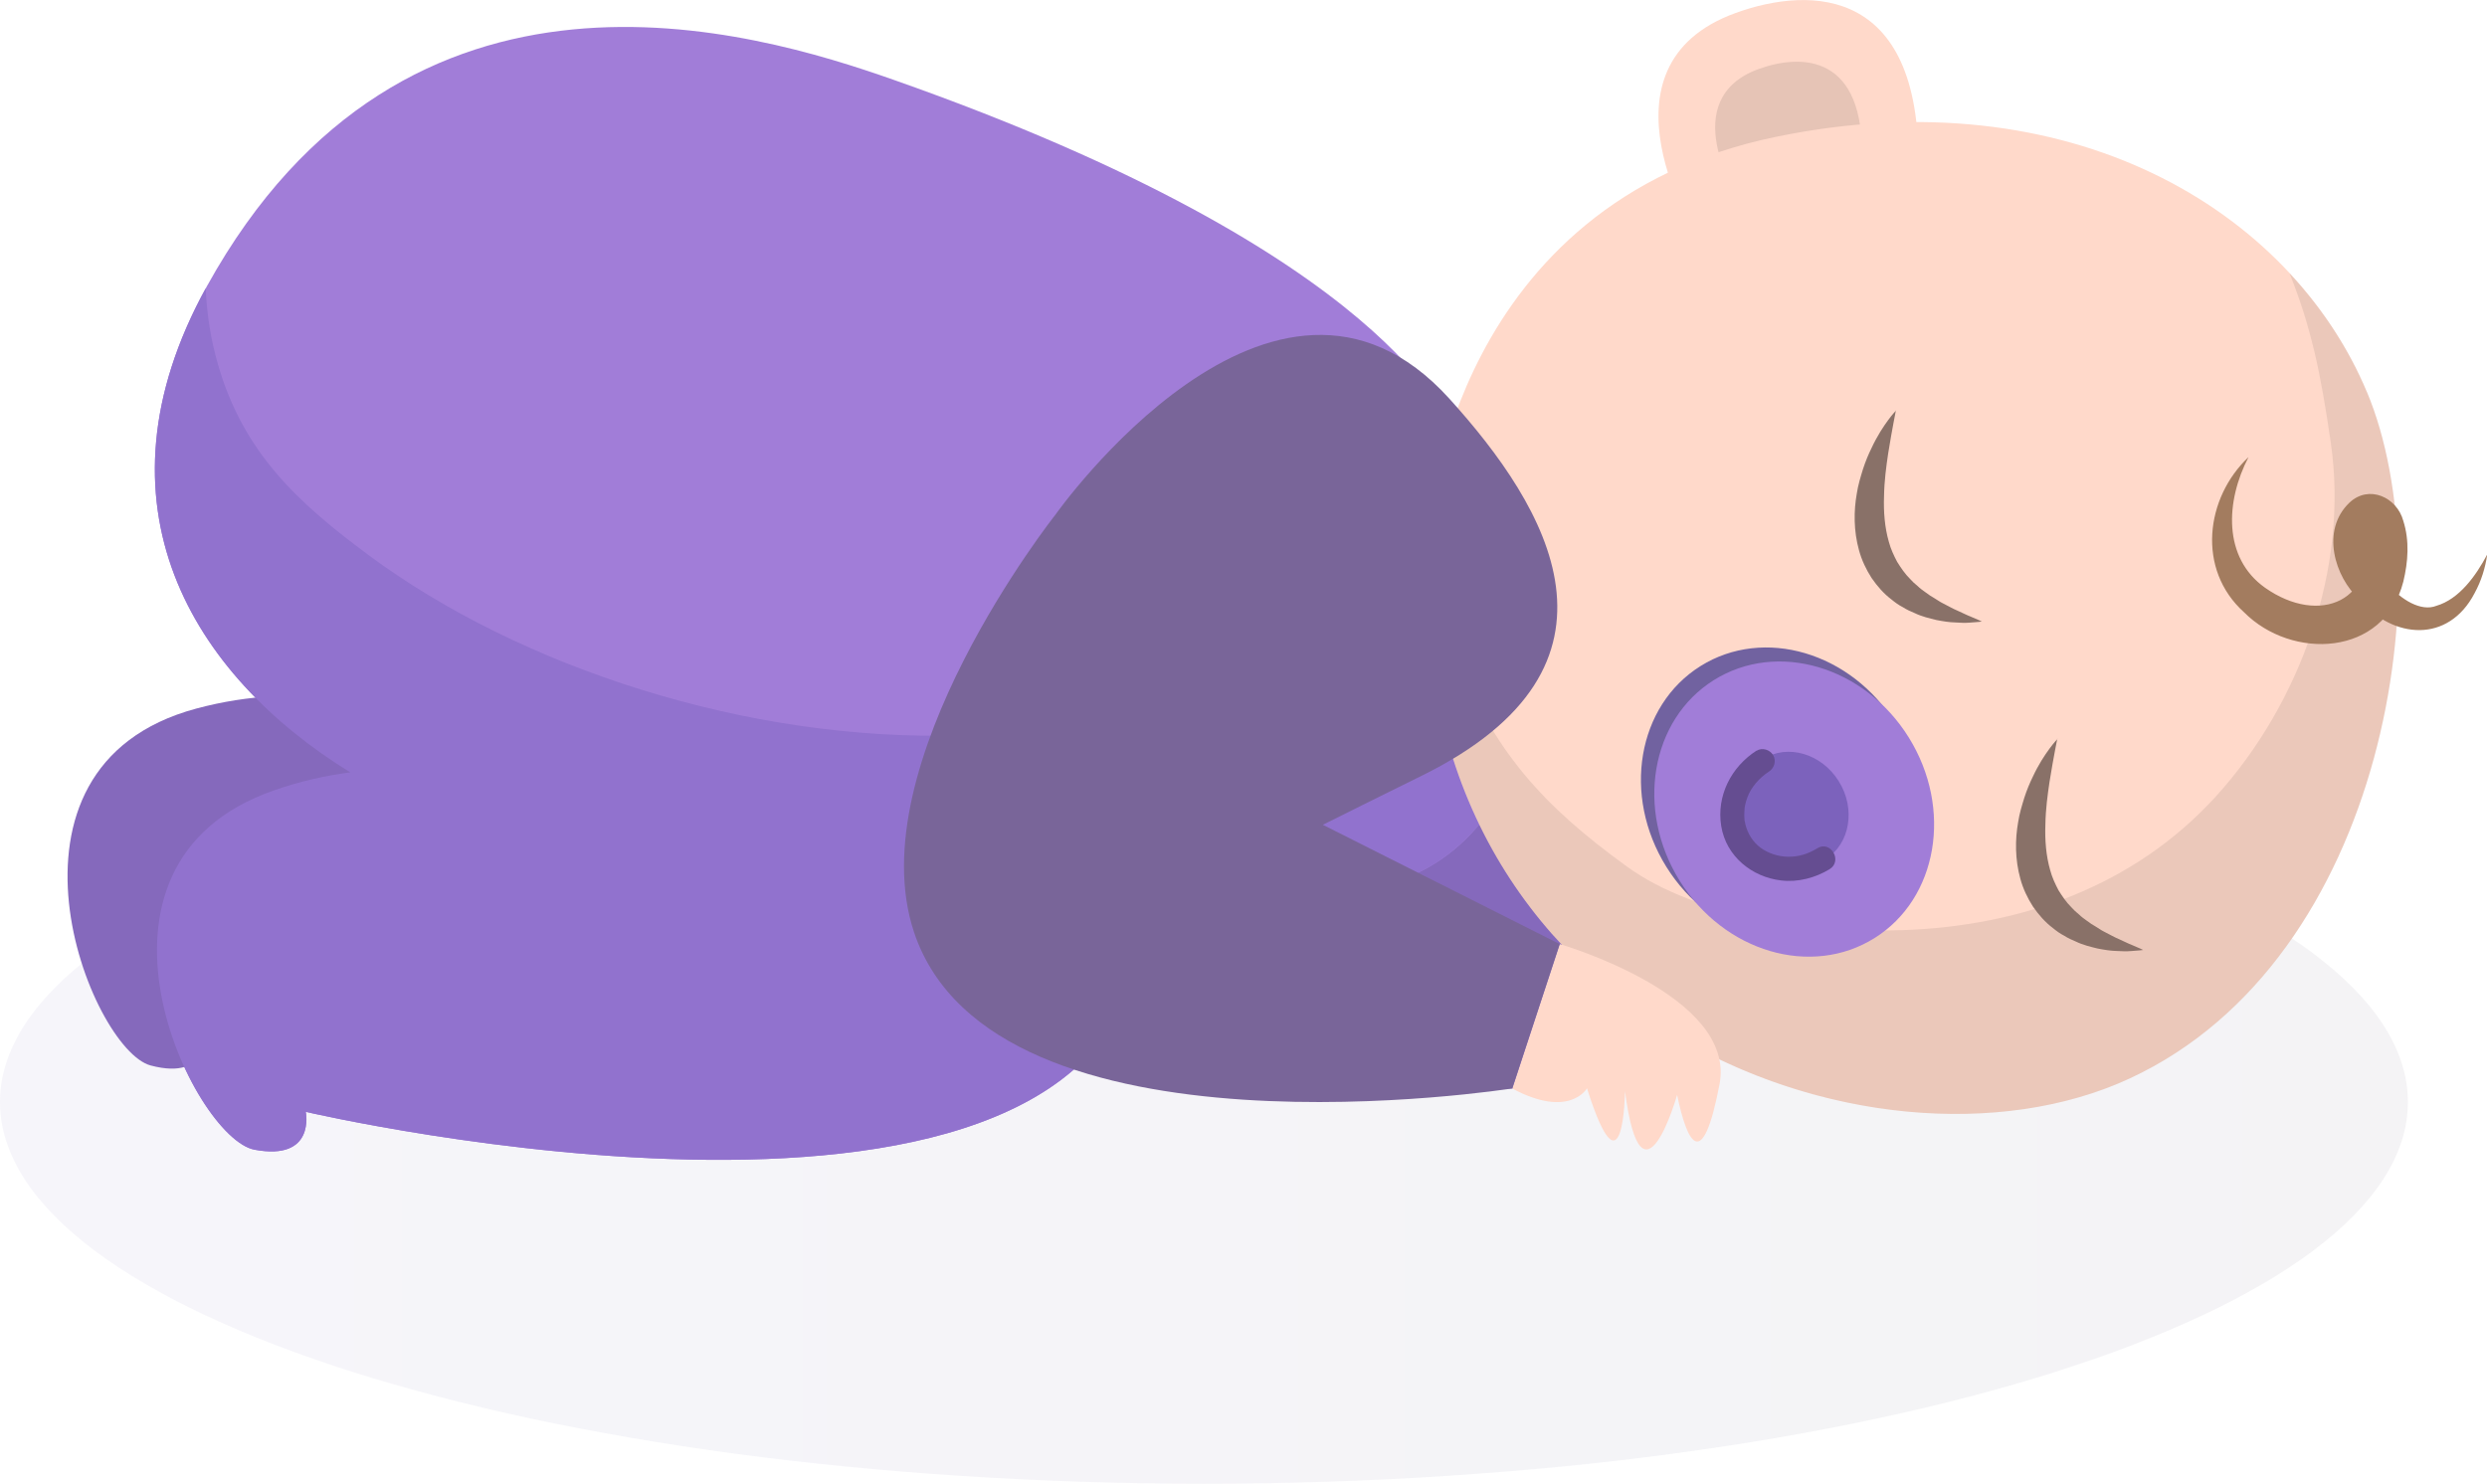 <svg width="181" height="108" viewBox="0 0 181 108" fill="none" xmlns="http://www.w3.org/2000/svg">
<g clip-path="url(#clip0_300_2220)">
<path opacity="0.05" d="M87.621 108C136.012 108 175.242 95.561 175.242 80.218C175.242 64.874 136.012 52.435 87.621 52.435C39.229 52.435 0 64.874 0 80.218C0 95.561 39.229 108 87.621 108Z" fill="url(#paint0_linear_300_2220)"/>
<path d="M123.554 17.37C123.554 17.37 115.564 4.825 126.328 0.941C131.811 -1.046 140.069 -1.022 139.6 12.829C139.131 26.68 123.554 17.37 123.554 17.37Z" fill="#FFD9CA"/>
<path opacity="0.1" d="M126.441 14.297C126.441 14.297 121.928 7.217 128.002 5.02C131.1 3.901 135.758 3.917 135.499 11.734C135.24 19.552 126.441 14.297 126.441 14.297Z" fill="black"/>
<path d="M113.137 55.581C113.598 55.354 114.027 55.127 114.447 54.9C104.92 51.478 95.531 47.496 86.278 42.995C85.203 42.468 84.2 41.86 83.262 41.171C79.291 47.35 73.379 58.549 76.185 66.967C81.968 84.312 119.72 78.344 119.72 78.344L123.174 67.834C123.174 67.834 109.74 57.26 113.137 55.581Z" fill="#8569BC"/>
<path d="M105.47 31.002C105.47 31.002 101.354 18.578 65.024 5.806C54.85 2.23 29.576 -5.385 15.067 20.817C6.284 36.687 14 49.134 25.5 56.222C23.689 56.457 21.82 56.871 19.936 57.536C4.392 62.953 14.056 82.853 18.529 83.688C23.001 84.523 22.257 80.931 22.257 80.931C22.257 80.931 80.188 94.449 83.108 68.321C83.302 66.602 83.569 64.948 83.892 63.35C94.665 65.548 108.43 68.962 112.434 48.705C114.358 38.974 105.478 30.994 105.478 30.994L105.47 31.002Z" fill="#A17DD8"/>
<path d="M39.54 80.282C37.413 76.365 35.019 72.594 33.102 68.556C30.725 63.536 28.63 58.363 25.29 53.886C25.702 54.405 26.115 54.924 26.527 55.443C25.346 53.854 24.311 52.264 23.478 50.586C23.066 50.586 22.653 50.57 22.241 50.537C21.254 50.464 20.292 50.359 19.346 50.229C19.54 50.375 19.742 50.529 19.936 50.675C18.108 50.772 16.224 51.056 14.291 51.575C-1.609 55.841 6.575 76.398 10.967 77.557C15.366 78.717 14.889 75.084 14.889 75.084C14.889 75.084 26.422 78.685 39.54 80.282Z" fill="#8569BC"/>
<path d="M105.85 31.367C93.314 61.988 48.946 56.83 26.794 40.384C21.658 36.573 17.72 32.948 15.868 26.542C15.342 24.725 15.051 22.86 14.97 20.987C6.332 36.768 14.032 49.159 25.492 56.222C23.68 56.457 21.812 56.871 19.928 57.536C4.383 62.953 14.048 82.853 18.52 83.688C22.993 84.523 22.249 80.931 22.249 80.931C22.249 80.931 80.18 94.449 83.1 68.321C83.294 66.602 83.561 64.948 83.884 63.35C94.657 65.548 108.422 68.962 112.425 48.705C114.108 40.198 107.532 33.029 105.85 31.367Z" fill="#9172CE"/>
<path d="M104.087 37.887C104.087 37.887 105.769 14.783 129.296 9.95C150.615 5.571 166.677 15.254 172.257 28.529C177.83 41.803 173.77 69.781 154.998 78.498C136.227 87.216 100.723 73.941 104.087 37.887Z" fill="#FFD9CA"/>
<path opacity="0.08" d="M172.257 28.529C170.947 25.399 169.039 22.479 166.628 19.884C168.214 23.866 168.893 27.126 169.629 32.211C170.963 41.366 167.405 51.219 161.266 57.974C155.338 64.494 147.081 67.421 138.459 67.705C132.248 67.908 123.619 66.87 118.378 63.058C112.304 58.647 108.713 54.73 105.907 47.578C104.872 44.934 104.637 42.42 104.734 39.89C104.484 39.622 104.241 39.347 103.998 39.063C101.507 74.225 136.438 87.127 155.007 78.499C173.778 69.781 177.838 41.804 172.265 28.529H172.257Z" fill="black"/>
<path d="M137.982 29.867C137.982 29.867 137.917 30.191 137.812 30.751C137.707 31.31 137.562 32.097 137.416 33.021C137.278 33.946 137.133 35.016 137.117 36.127C137.076 37.238 137.165 38.39 137.464 39.428C137.602 39.955 137.828 40.433 138.071 40.895C138.346 41.333 138.637 41.771 139.001 42.128L139.268 42.404C139.365 42.485 139.462 42.566 139.559 42.655C139.737 42.834 139.947 42.98 140.15 43.125C140.344 43.279 140.554 43.409 140.764 43.531C140.974 43.653 141.161 43.798 141.363 43.896C141.767 44.099 142.139 44.318 142.495 44.464C142.843 44.618 143.15 44.78 143.409 44.877C143.926 45.088 144.234 45.242 144.234 45.242C144.234 45.242 143.91 45.291 143.328 45.323C143.037 45.347 142.689 45.339 142.285 45.307C141.872 45.299 141.419 45.226 140.918 45.129C140.425 45.007 139.875 44.885 139.325 44.618C139.05 44.504 138.758 44.374 138.484 44.196C138.192 44.05 137.925 43.855 137.659 43.636C137.109 43.223 136.623 42.671 136.211 42.071C135.815 41.455 135.491 40.774 135.297 40.06C134.901 38.641 134.909 37.189 135.135 35.924C135.232 35.284 135.418 34.692 135.588 34.14C135.766 33.589 135.976 33.086 136.195 32.64C136.615 31.732 137.076 31.043 137.416 30.58C137.756 30.118 137.998 29.875 137.998 29.875L137.982 29.867Z" fill="#897168"/>
<path d="M149.725 53.773C149.725 53.773 149.661 54.097 149.555 54.657C149.45 55.216 149.305 56.003 149.159 56.928C149.022 57.852 148.876 58.922 148.86 60.033C148.819 61.144 148.908 62.296 149.208 63.334C149.345 63.861 149.572 64.339 149.814 64.802C150.089 65.24 150.38 65.677 150.744 66.034L151.011 66.31C151.108 66.391 151.205 66.472 151.302 66.561C151.48 66.74 151.691 66.886 151.893 67.032C152.087 67.186 152.297 67.316 152.507 67.437C152.718 67.559 152.904 67.705 153.106 67.802C153.51 68.005 153.882 68.224 154.238 68.37C154.586 68.524 154.893 68.686 155.152 68.783C155.67 68.994 155.977 69.148 155.977 69.148C155.977 69.148 155.653 69.197 155.071 69.229C154.78 69.254 154.432 69.246 154.028 69.221C153.615 69.213 153.162 69.14 152.661 69.043C152.168 68.921 151.618 68.799 151.068 68.532C150.793 68.418 150.502 68.289 150.227 68.11C149.936 67.964 149.669 67.77 149.402 67.551C148.852 67.137 148.367 66.586 147.954 65.986C147.558 65.369 147.234 64.688 147.04 63.974C146.644 62.555 146.652 61.104 146.878 59.839C146.975 59.198 147.161 58.606 147.331 58.055C147.509 57.503 147.72 57.001 147.938 56.554C148.358 55.646 148.819 54.957 149.159 54.495C149.499 54.032 149.741 53.789 149.741 53.789L149.725 53.773Z" fill="#897168"/>
<path d="M135.451 67.264C140.055 64.383 141.17 57.843 137.942 52.657C134.714 47.471 128.364 45.602 123.761 48.483C119.157 51.364 118.042 57.904 121.27 63.09C124.498 68.277 130.847 70.145 135.451 67.264Z" fill="#7162A0"/>
<path d="M136.424 68.284C141.028 65.403 142.143 58.863 138.915 53.677C135.687 48.491 129.338 46.622 124.734 49.503C120.13 52.385 119.015 58.924 122.243 64.111C125.471 69.297 131.82 71.165 136.424 68.284Z" fill="#A17DD8"/>
<path d="M128.309 55.249C126.522 56.368 126.085 58.914 127.339 60.925C128.592 62.945 131.059 63.666 132.855 62.547C134.642 61.428 135.079 58.882 133.825 56.871C132.572 54.851 130.105 54.13 128.309 55.249Z" fill="#7C62BC"/>
<path d="M127.848 54.632C125.996 55.816 124.913 57.925 125.268 60.13C125.624 62.336 127.509 63.845 129.628 64.088C130.849 64.234 132.111 63.901 133.154 63.269C134.124 62.677 133.235 61.144 132.264 61.744C131.561 62.174 130.881 62.377 130.097 62.361C129.409 62.344 128.706 62.125 128.14 61.712C127.573 61.298 127.193 60.674 127.032 60.025C127.007 59.936 126.991 59.847 126.975 59.758C126.943 59.603 126.975 59.79 126.959 59.636C126.943 59.425 126.935 59.214 126.959 59.003C126.959 58.963 126.983 58.744 126.959 58.874C126.975 58.784 126.991 58.695 127.007 58.606C127.048 58.411 127.104 58.217 127.177 58.03C127.428 57.333 128.043 56.611 128.73 56.173C129.134 55.914 129.296 55.387 129.045 54.965C128.811 54.568 128.245 54.389 127.84 54.649L127.848 54.632Z" fill="#654D91"/>
<path d="M163.644 33.273C161.978 36.468 161.76 40.587 164.841 42.777C168.828 45.59 173.123 43.725 172.047 38.673C172.055 38.69 172.257 38.86 172.524 38.86C172.783 38.86 172.864 38.754 172.856 38.763C171.44 40.603 175.104 44.982 177.312 44.098C178.978 43.612 180.191 41.917 181.016 40.36C180.879 41.325 180.587 42.282 180.094 43.182C178.194 46.831 174.166 46.539 171.707 43.628C169.92 41.998 168.877 38.608 170.988 36.589C172.411 35.251 174.449 36.2 174.91 37.919C175.371 39.371 175.258 40.895 174.91 42.339C173.511 47.804 166.798 48.072 163.312 44.561C159.859 41.447 160.506 36.232 163.644 33.273Z" fill="#A37C5F"/>
<path d="M113.509 68.718C113.509 68.718 126.385 72.44 125.147 78.912C123.91 85.383 122.802 83.283 122.058 79.698C122.058 79.698 119.478 88.805 118.265 79.423C118.265 79.423 118.168 87.637 115.499 79.22C115.499 79.22 114.229 81.466 110.064 79.236L113.517 68.726L113.509 68.718Z" fill="#FFD9CA"/>
<path d="M96.283 60.033C97.787 59.279 100.068 58.144 103.473 56.465C119.704 48.461 112.611 36.889 105.478 29.015C92.7 14.913 76.8 37.481 76.8 37.481C76.8 37.481 62.444 55.614 66.52 67.85C72.303 85.196 110.056 79.228 110.056 79.228L113.509 68.718L96.283 60.041V60.033Z" fill="#796599"/>
</g>
<defs>
<linearGradient id="paint0_linear_300_2220" x1="0" y1="80.218" x2="175.242" y2="80.218" gradientUnits="userSpaceOnUse">
<stop stop-color="#4E3FA5"/>
<stop offset="1" stop-color="#1E183F"/>
</linearGradient>
<clipPath id="clip0_300_2220">
<rect width="181" height="108" fill="white"/>
</clipPath>
</defs>
</svg>
